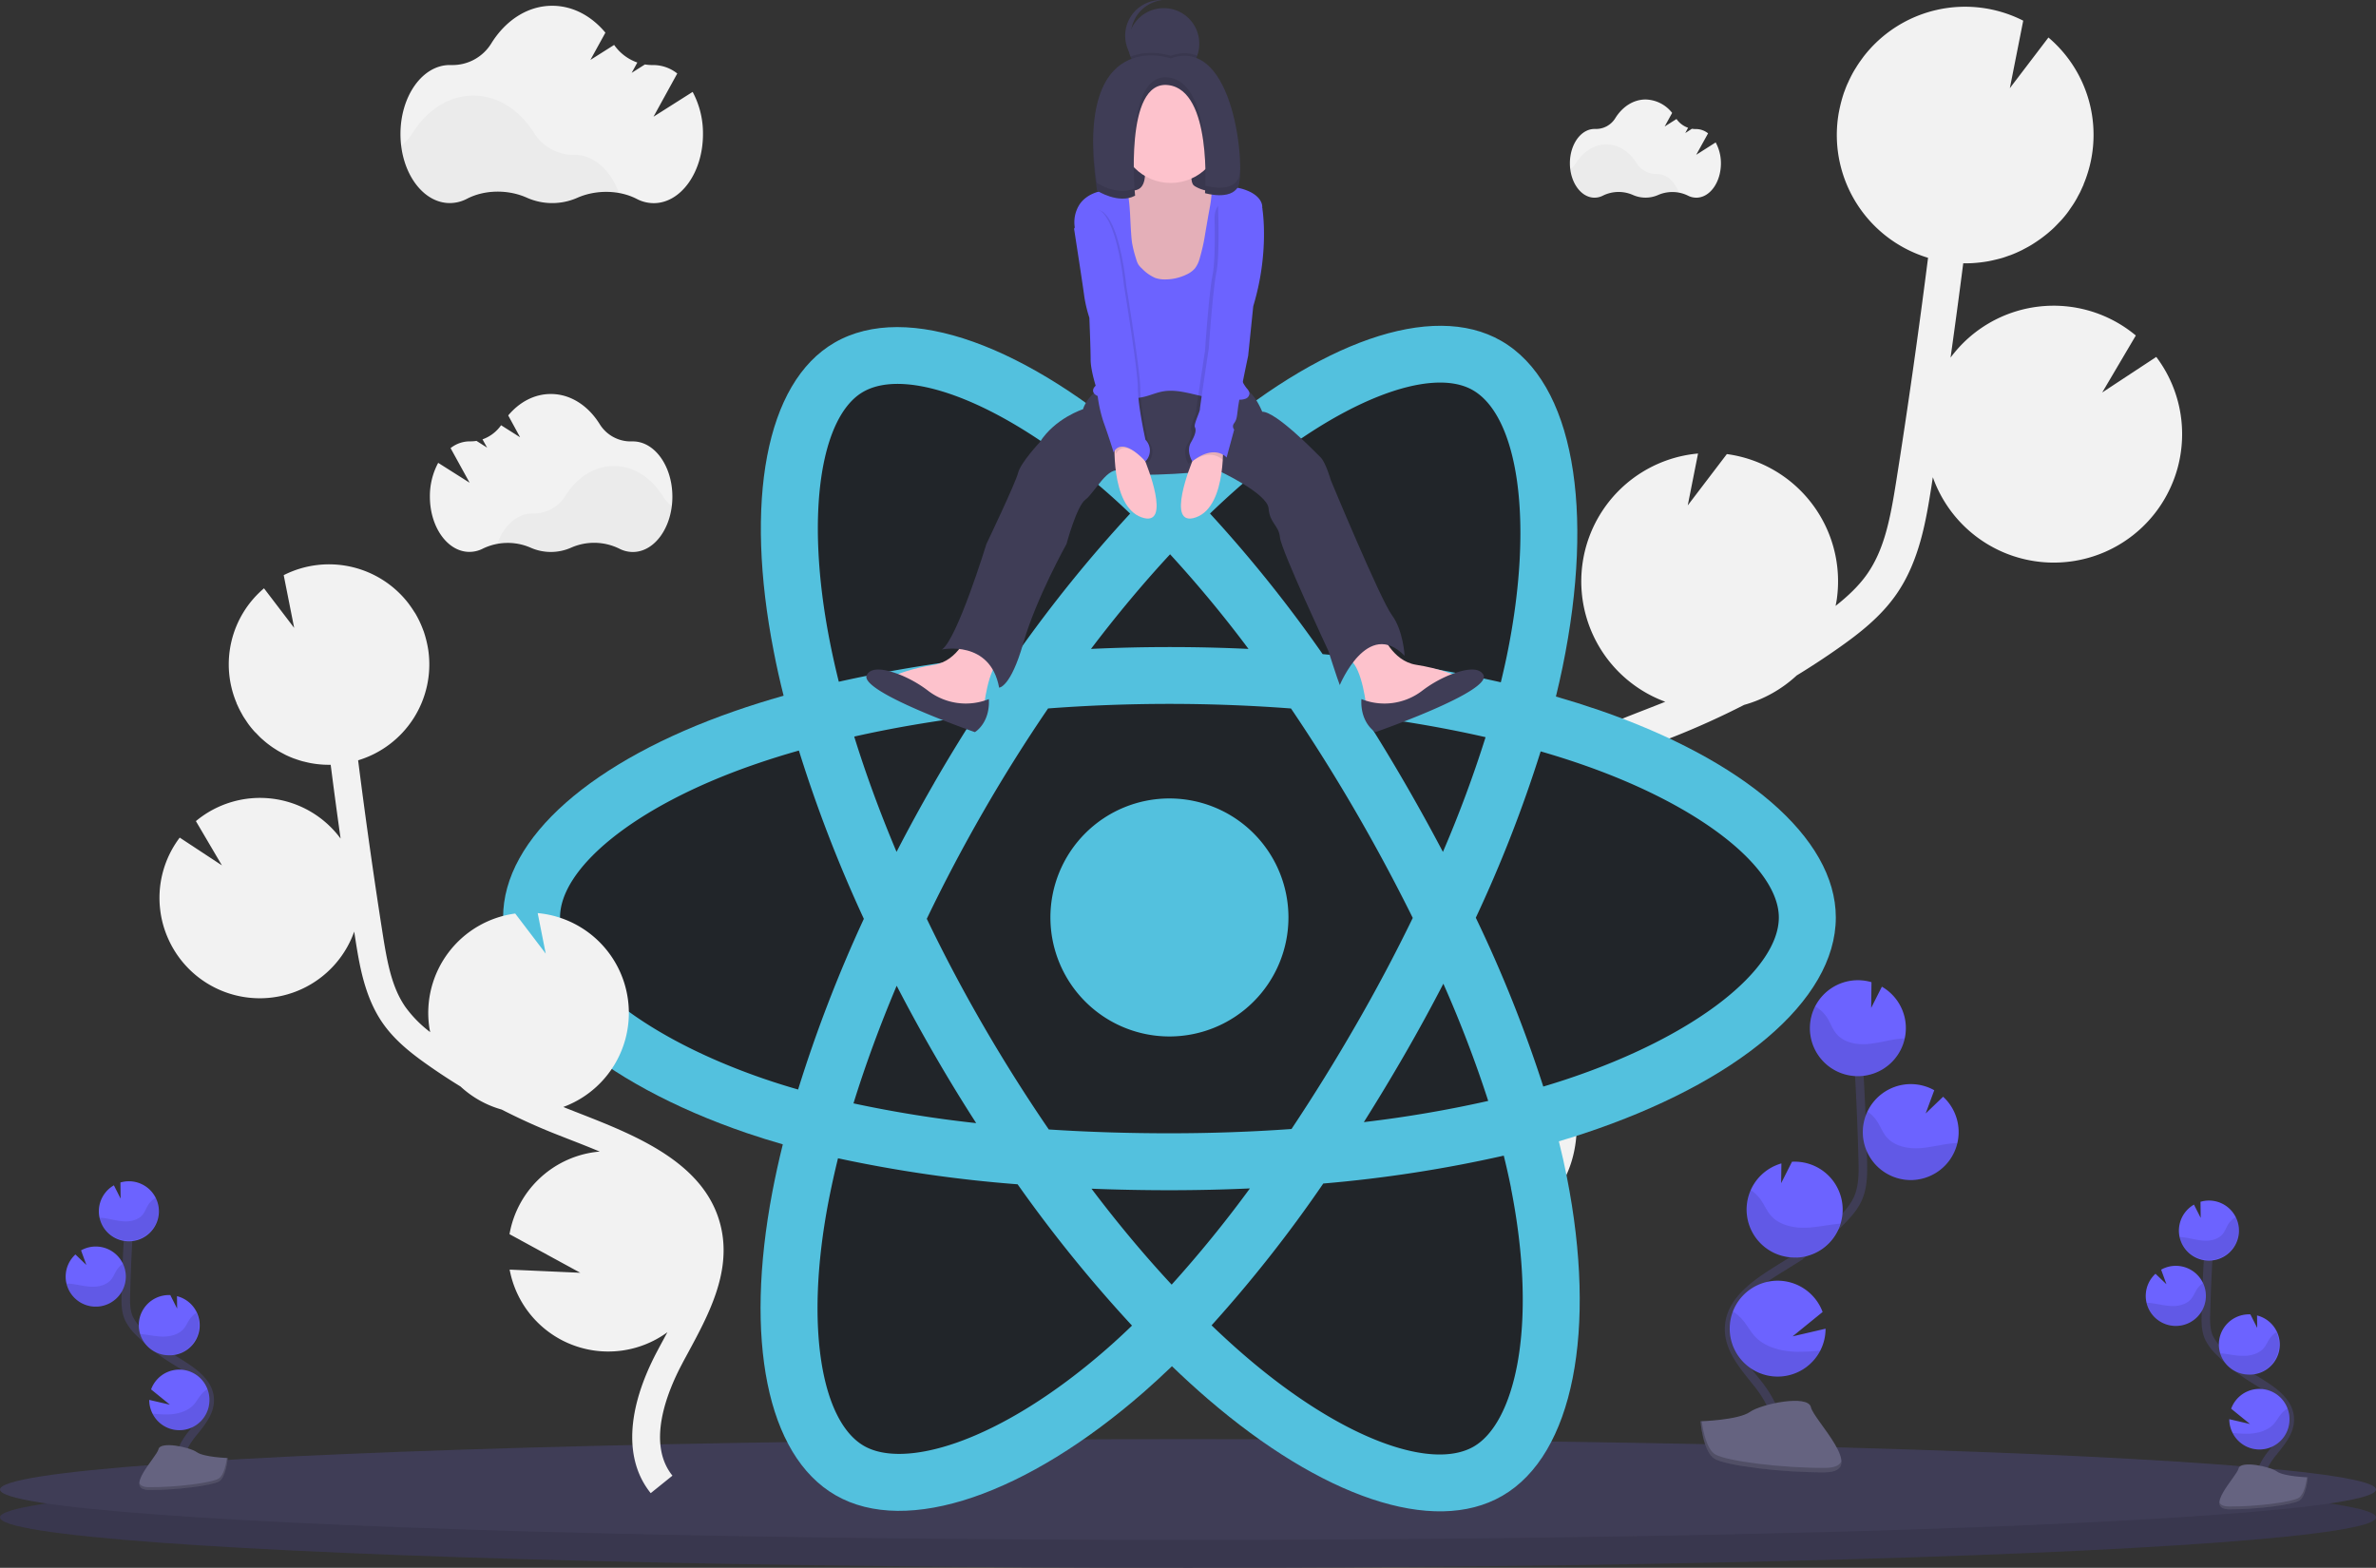 <svg width="1108" height="731.18" xmlns="http://www.w3.org/2000/svg" data-name="Layer 1">
	<rect width="100%" height="100%" fill="#333333" stroke="none"/>
	<title>react</title>
   
	<g>
	 <title>Layer 1</title>
	 <path id="svg_1" fill="#f2f2f2" d="m767.68,330.79l6.89,-2.7c0.66,-0.26 1.31,-0.54 2,-0.81a59.85,59.85 0 0 1 15.28,-115.77l-4.8,24.2l18.22,-23.92l0.16,0a59.87,59.87 0 0 1 51.16,67.45c-0.15,1.13 -0.39,2.23 -0.6,3.34c5.61,-4.43 10.87,-9.32 14.81,-15c8,-11.54 10.71,-25.76 13.47,-43.17c5.47,-34.48 10.4,-69.34 14.84,-104.18a59.83,59.83 0 0 1 -42,-65.36c0.25,-1.82 0.6,-3.59 1,-5.34c0.1,-0.44 0.2,-0.88 0.31,-1.31c0.43,-1.69 0.91,-3.35 1.47,-5c0.09,-0.27 0.21,-0.52 0.3,-0.78c0.5,-1.37 1,-2.72 1.65,-4c0.22,-0.5 0.44,-1 0.67,-1.47c0.69,-1.43 1.42,-2.83 2.22,-4.19c0.27,-0.45 0.56,-0.88 0.83,-1.33c0.62,-1 1.27,-2 1.94,-2.93c0.36,-0.5 0.71,-1 1.08,-1.49l0.27,-0.39l0,0a59.81,59.81 0 0 1 74.64,-17l-6.24,31.49l18,-23.64a59.5,59.5 0 0 1 16.32,68.62l0.07,0c-0.17,0.4 -0.38,0.78 -0.55,1.18c-0.33,0.74 -0.67,1.47 -1,2.2c-0.46,0.93 -1,1.84 -1.45,2.74c-0.38,0.68 -0.75,1.36 -1.16,2c-0.59,1 -1.23,1.9 -1.87,2.83c-0.38,0.54 -0.73,1.1 -1.12,1.63c-1,1.39 -2.12,2.72 -3.26,4c-0.4,0.45 -0.83,0.86 -1.25,1.3c-0.81,0.86 -1.62,1.71 -2.48,2.52c-0.53,0.5 -1.09,1 -1.64,1.46c-0.79,0.7 -1.6,1.38 -2.43,2c-0.59,0.47 -1.19,0.92 -1.79,1.36c-0.87,0.63 -1.75,1.22 -2.64,1.81c-0.6,0.39 -1.2,0.78 -1.81,1.15c-1,0.61 -2.05,1.17 -3.1,1.72c-0.53,0.27 -1,0.57 -1.59,0.83c-1.58,0.77 -3.2,1.48 -4.85,2.11c-0.31,0.12 -0.64,0.21 -0.95,0.32c-1.38,0.5 -2.77,1 -4.18,1.35c-0.61,0.17 -1.23,0.31 -1.85,0.46c-1.15,0.28 -2.31,0.54 -3.48,0.76q-1,0.18 -2.07,0.33c-1.15,0.17 -2.31,0.3 -3.48,0.4c-0.69,0.06 -1.37,0.12 -2.07,0.16c-1.26,0.06 -2.53,0.07 -3.8,0.06a2.08,2.08 0 0 0 -0.25,0q-2.82,22 -5.92,44a59.82,59.82 0 0 1 86.4,-10.32l-15.68,26.58l25.21,-16.59a59.68,59.68 0 0 1 11.5,44.16a58.76,58.76 0 0 1 -4.5,15.94a59.83,59.83 0 0 1 -111.19,-4c-0.23,1.48 -0.45,3 -0.68,4.46c-2.44,15.35 -5.47,34.46 -16.23,50c-7.29,10.56 -17.33,18.36 -27.09,25.22q-9.52,6.7 -19.48,12.77a59.85,59.85 0 0 1 -24.53,13.74q-16,8.19 -32.69,14.81l-6.95,2.72c-6.25,2.44 -12.65,4.94 -19,7.6c1,0.09 2,0.17 3,0.3a59.9,59.9 0 0 1 50.86,49.05l-42.31,23.11l42.18,-1.89a59.16,59.16 0 0 1 -11.42,25.68a59.87,59.87 0 0 1 -82.7,11.74l2.1,3.91c1.4,2.58 2.78,5.15 4.12,7.7c18.33,34.74 19.66,64.74 3.75,84.49l-13,-10.45c15.49,-19.22 3.2,-49.77 -5.5,-66.27c-1.32,-2.5 -2.68,-5 -4,-7.56c-11.77,-21.83 -25.12,-46.57 -19.77,-72.9c8,-39.7 51.05,-56.5 85.68,-70z"/>
	 <ellipse id="svg_3" fill="#3f3d56" ry="23.5" rx="554" cy="707.68" cx="554"/>
	 <ellipse id="svg_4" opacity="0.1" ry="23.5" rx="554" cy="707.68" cx="554"/>
	 <ellipse id="svg_5" fill="#3f3d56" ry="23.5" rx="554" cy="694.68" cx="554"/>
	 <path id="svg_6" stroke-width="4" stroke-miterlimit="10" stroke="#3f3d56" fill="none" d="m85,686.32c-3,-5.51 0.4,-12.26 4.28,-17.18s8.61,-10 8.51,-16.29c-0.14,-9 -9.7,-14.31 -17.33,-19.08a84.78,84.78 0 0 1 -15.56,-12.51a23,23 0 0 1 -4.78,-6.4c-1.58,-3.52 -1.53,-7.52 -1.43,-11.38q0.5,-19.26 1.9,-38.48"/>
	 <path id="svg_7" fill="#6c63ff" d="m46.11,564.29a14,14 0 0 1 7,-11.49l3.14,6.21l-0.09,-7.52a13.86,13.86 0 0 1 4.62,-0.56a14,14 0 1 1 -14.67,13.36z"/>
	 <path id="svg_8" fill="#6c63ff" d="m71.14,659.29a14,14 0 0 0 26.5,-5.76a13.82,13.82 0 0 0 -0.91,-5.69a14,14 0 0 0 -26.27,0.15l8.77,7.13l-9.64,-2.24a13.89,13.89 0 0 0 1.55,6.41z"/>
	 <path id="svg_9" fill="#6c63ff" d="m78.07,632.04a14,14 0 0 0 4.46,-27.54l0.07,5.79l-3.18,-6.29l0,0a14,14 0 0 0 -1.31,28.05l-0.04,-0.01z"/>
	 <path id="svg_10" fill="#6c63ff" d="m44,609.37a14,14 0 0 0 1.32,-28a13.88,13.88 0 0 0 -7.52,1.78l2.48,6.8l-5.11,-4.9a14,14 0 0 0 -4.53,9.69a13.33,13.33 0 0 0 0.36,3.85a14,14 0 0 0 13,10.78z"/>
	 <path id="svg_11" opacity="0.1" d="m48,568.03c3.24,0.36 6.39,1.37 9.64,1.57s6.82,-0.58 8.88,-3.1c1.11,-1.37 1.66,-3.09 2.59,-4.57a10.08,10.08 0 0 1 3.54,-3.33a14,14 0 1 1 -26.24,9.32c0.53,0.02 1.06,0.06 1.59,0.11z"/>
	 <path id="svg_12" opacity="0.1" d="m44,609.37a14,14 0 0 0 13.35,-20a10.4,10.4 0 0 0 -2.82,2.83c-1,1.51 -1.61,3.25 -2.78,4.64c-2.19,2.57 -5.92,3.41 -9.31,3.25s-6.66,-1.11 -10,-1.42c-0.47,0 -0.94,-0.08 -1.41,-0.09a14,14 0 0 0 12.97,10.79z"/>
	 <path id="svg_13" opacity="0.1" d="m78.07,632.04a14,14 0 0 0 13.47,-19.76a11.36,11.36 0 0 0 -3,2.85c-1.09,1.54 -1.77,3.31 -3,4.73c-2.36,2.64 -6.34,3.57 -9.93,3.48s-6.82,-0.93 -10.28,-1.19a14,14 0 0 0 12.74,9.89z"/>
	 <path id="svg_14" opacity="0.1" d="m71.14,659.29a14,14 0 0 0 26.5,-5.76a13.82,13.82 0 0 0 -0.91,-5.69a14,14 0 0 0 -3.08,2.74c-1.34,1.63 -2.21,3.47 -3.76,5c-2.87,2.82 -7.5,4 -11.62,4.09a62.35,62.35 0 0 1 -7.13,-0.38z"/>
	 <path id="svg_15" fill="#656380" d="m106.19,679.98s-11.08,-0.34 -14.41,-2.72s-17,-5.22 -17.87,-1.4s-16.65,19 -4.14,19.06s29.06,-2 32.39,-4s4.03,-10.94 4.03,-10.94z"/>
	 <path id="svg_16" opacity="0.2" d="m69.54,693.59c12.51,0.1 29.06,-2 32.4,-4c2.53,-1.54 3.54,-7.09 3.88,-9.65l0.37,0s-0.7,8.93 -4,11s-19.89,4.08 -32.39,4c-3.61,0 -4.86,-1.31 -4.79,-3.22c0.47,1.13 1.85,1.87 4.53,1.87z"/>
	 <path id="svg_17" stroke-width="4" stroke-miterlimit="10" stroke="#3f3d56" fill="none" d="m1055,695.32c-3,-5.51 0.4,-12.26 4.28,-17.18s8.61,-10 8.51,-16.29c-0.14,-9 -9.7,-14.31 -17.33,-19.08a84.78,84.78 0 0 1 -15.56,-12.51a23,23 0 0 1 -4.78,-6.4c-1.58,-3.52 -1.53,-7.52 -1.43,-11.38q0.49,-19.26 1.9,-38.48"/>
	 <path id="svg_18" fill="#6c63ff" d="m1016.11,573.29a14,14 0 0 1 7,-11.49l3.14,6.21l-0.09,-7.52a13.86,13.86 0 0 1 4.62,-0.56a14,14 0 1 1 -14.68,13.36l0.01,0z"/>
	 <path id="svg_19" fill="#6c63ff" d="m1041.14,668.29a14,14 0 0 0 26.5,-5.76a13.82,13.82 0 0 0 -0.91,-5.69a14,14 0 0 0 -26.27,0.15l8.77,7.13l-9.64,-2.24a13.89,13.89 0 0 0 1.55,6.41z"/>
	 <path id="svg_20" fill="#6c63ff" d="m1048.07,641.04a14,14 0 0 0 4.46,-27.54l0.07,5.79l-3.18,-6.29l0,0a14,14 0 0 0 -1.31,28.05l-0.04,-0.01z"/>
	 <path id="svg_21" fill="#6c63ff" d="m1014,618.37a14,14 0 0 0 1.32,-28a13.88,13.88 0 0 0 -7.52,1.78l2.48,6.8l-5.11,-4.9a14,14 0 0 0 -4.53,9.69a13.33,13.33 0 0 0 0.36,3.85a14,14 0 0 0 13,10.78z"/>
	 <path id="svg_22" opacity="0.1" d="m1018,577.03c3.24,0.36 6.39,1.37 9.64,1.57s6.82,-0.58 8.88,-3.1c1.11,-1.37 1.66,-3.09 2.59,-4.57a10.08,10.08 0 0 1 3.54,-3.33a14,14 0 1 1 -26.24,9.32c0.53,0.02 1.06,0.06 1.59,0.11z"/>
	 <path id="svg_23" opacity="0.1" d="m1014,618.37a14,14 0 0 0 13.35,-20a10.4,10.4 0 0 0 -2.82,2.83c-1,1.51 -1.61,3.25 -2.78,4.64c-2.19,2.57 -5.92,3.41 -9.31,3.25s-6.66,-1.11 -10,-1.42c-0.47,0 -0.94,-0.08 -1.41,-0.09a14,14 0 0 0 12.97,10.79z"/>
	 <path id="svg_24" opacity="0.1" d="m1048.07,641.04a14,14 0 0 0 13.47,-19.76a11.36,11.36 0 0 0 -3,2.85c-1.09,1.54 -1.77,3.31 -3,4.73c-2.36,2.64 -6.34,3.57 -9.93,3.48s-6.82,-0.93 -10.28,-1.19a14,14 0 0 0 12.74,9.89z"/>
	 <path id="svg_25" opacity="0.1" d="m1041.14,668.29a14,14 0 0 0 26.5,-5.76a13.82,13.82 0 0 0 -0.91,-5.69a14,14 0 0 0 -3.08,2.74c-1.34,1.63 -2.21,3.47 -3.76,5c-2.87,2.82 -7.5,4 -11.62,4.09a62.35,62.35 0 0 1 -7.13,-0.38z"/>
	 <path id="svg_26" fill="#656380" d="m1076.19,688.98s-11.08,-0.34 -14.41,-2.72s-17,-5.22 -17.87,-1.4s-16.65,19 -4.14,19.06s29.06,-2 32.39,-4s4.03,-10.94 4.03,-10.94z"/>
	 <path id="svg_27" opacity="0.2" d="m1039.54,702.59c12.51,0.1 29.06,-2 32.4,-4c2.53,-1.54 3.54,-7.09 3.88,-9.65l0.37,0s-0.7,8.93 -4,11s-19.89,4.08 -32.39,4c-3.61,0 -4.86,-1.31 -4.79,-3.22c0.47,1.13 1.85,1.87 4.53,1.87z"/>
	 <path id="svg_28" fill="#53c1de" d="m745.57,331.15q-9.92,-3.4 -20,-6.3q1.66,-6.79 3.09,-13.65c15.14,-73.51 5.24,-132.73 -28.57,-152.22c-32.42,-18.7 -85.44,0.8 -139,47.39q-7.92,6.92 -15.47,14.2q-5.07,-4.85 -10.3,-9.51c-56.11,-49.83 -112.32,-70.82 -146.14,-51.27c-32.39,18.75 -42,74.42 -28.35,144.09q2,10.35 4.59,20.58c-7.95,2.26 -15.64,4.67 -23,7.24c-65.79,22.89 -107.81,58.89 -107.81,96.18c0,38.51 45.11,77.14 113.64,100.56q8.34,2.83 16.8,5.26q-2.74,11 -4.88,22.18c-13,68.46 -2.84,122.82 29.46,141.45c33.37,19.26 89.37,-0.54 143.89,-48.2c4.31,-3.77 8.63,-7.77 13,-11.95q8.18,7.89 16.79,15.32c52.82,45.45 105,63.81 137.26,45.12c33.33,-19.29 44.16,-77.69 30.1,-148.73q-1.6,-8.14 -3.73,-16.61q5.91,-1.74 11.56,-3.61c71.24,-23.6 117.6,-61.76 117.6,-100.79c0,-37.43 -43.38,-73.62 -110.5,-96.73l-0.03,0z"/>
	 <path id="svg_29" fill="#212529" d="m730.12,503.47c-3.4,1.13 -6.88,2.21 -10.44,3.27a621.6,621.6 0 0 0 -31.47,-78.73a623.06,623.06 0 0 0 30.25,-77.58c6.35,1.84 12.53,3.78 18.47,5.83c57.51,19.79 92.59,49.06 92.59,71.62c0,24 -37.89,55.21 -99.4,75.59zm-25.52,50.58c6.22,31.41 7.1,59.81 3,82c-3.7,19.95 -11.14,33.25 -20.34,38.58c-19.59,11.33 -61.47,-3.4 -106.64,-42.27q-7.77,-6.69 -15.63,-14.25a624.23,624.23 0 0 0 52.09,-66.14a620.2,620.2 0 0 0 84.17,-13q1.9,7.68 3.37,15l-0.02,0.08zm-258.12,118.64c-19.14,6.76 -34.38,6.95 -43.59,1.64c-19.6,-11.31 -27.75,-55 -16.63,-113.5q2,-10.37 4.53,-20.63a625.79,625.79 0 0 0 83.75,12.13a645.09,645.09 0 0 0 53.35,65.9q-5.79,5.61 -11.84,10.91c-24.11,21.08 -48.28,36 -69.57,43.55zm-89.64,-169.37c-30.31,-10.36 -55.33,-23.82 -72.49,-38.5c-15.41,-13.2 -23.19,-26.31 -23.19,-36.94c0,-22.63 33.74,-51.5 90,-71.11q10.6,-3.69 21.39,-6.73a637.08,637.08 0 0 0 30.29,78.48a646.29,646.29 0 0 0 -30.66,79.6q-7.74,-2.21 -15.34,-4.8zm30.05,-204.54c-11.68,-59.69 -3.93,-104.72 15.59,-116c20.79,-12 66.76,5.12 115.22,48.15c3.1,2.75 6.21,5.63 9.32,8.6a635.89,635.89 0 0 0 -52.93,65.52a648.42,648.42 0 0 0 -82.93,12.89q-2.39,-9.52 -4.27,-19.15l0,-0.01zm268.11,66.19q-9.11,-15.74 -18.89,-31.08c19.83,2.51 38.82,5.83 56.66,9.91a565.54,565.54 0 0 1 -19.89,53.51q-8.61,-16.35 -17.88,-32.34zm-109.36,-106.47a569.3,569.3 0 0 1 36.57,44.14q-36.71,-1.73 -73.45,0c12.07,-15.92 24.44,-30.72 36.88,-44.13l0,-0.01zm-110,106.65q-9.15,15.87 -17.55,32.14c-7.73,-18.33 -14.34,-36.36 -19.74,-53.77c17.73,-4 36.64,-7.21 56.34,-9.68q-9.92,15.44 -19.07,31.31l0.02,0zm19.61,158.65a564.64,564.64 0 0 1 -57.25,-9.21c5.49,-17.71 12.25,-36.13 20.15,-54.86q8.43,16.29 17.61,32.16q9.34,16.19 19.47,31.91l0.02,0zm91.14,75.33c-12.6,-13.54 -25.15,-28.54 -37.39,-44.75q17.85,0.71 36.36,0.71q19,0 37.51,-0.84a563.94,563.94 0 0 1 -36.5,44.88l0.02,0zm126.69,-140.35a562.82,562.82 0 0 1 20.92,54.66a561.35,561.35 0 0 1 -58,9.89q9.85,-15.63 19.08,-31.63q9.38,-16.26 18,-32.92zm-41,19.66q-14.12,24.52 -29.81,48.1c-18.44,1.32 -37.49,2 -56.91,2s-38.15,-0.6 -56.27,-1.78q-16.09,-23.5 -30.39,-48.17t-26.51,-50.08q12.27,-25.53 26.43,-50.1l0,0q14.14,-24.56 30.13,-48c18.49,-1.4 37.43,-2.13 56.59,-2.13s38.22,0.74 56.69,2.14q15.81,23.37 30,47.81t26.79,49.87q-12.45,25.62 -26.71,50.3l-0.03,0.04zm54.77,-296.46c20.81,12 28.9,60.4 15.83,123.87q-1.29,6.19 -2.8,12.35a635.74,635.74 0 0 0 -83.09,-13.13a625.16,625.16 0 0 0 -52.53,-65.56q7,-6.74 14.29,-13.11c45.88,-39.93 88.76,-55.69 108.3,-44.42z"/>
	 <path id="svg_30" fill="#53c1de" d="m545.34,372.38a55.5,55.5 0 1 1 -55.5,55.5a55.49,55.49 0 0 1 55.5,-55.5"/>
	 <path id="svg_31" fill="#3f3d56" d="m559.26,20.4a16.6,16.6 0 1 1 -16.6,-16.6a16.52,16.52 0 0 1 16.6,16.6z"/>
	 <path id="svg_32" fill="#3f3d56" d="m529.4,24.59a16.62,16.62 0 0 1 12.49,-24.54a16.6,16.6 0 1 0 1.41,33.07a16.6,16.6 0 0 1 -13.9,-8.53z"/>
	 <rect id="svg_33" fill="#3f3d56" height="69.37" width="44.47" y="43.52" x="521.91"/>
	 <rect id="svg_34" opacity="0.1" height="69.37" width="44.47" y="43.52" x="521.91"/>
	 <path id="svg_35" fill="#fdc2cc" d="m451.66,295.2s-4.75,13.05 -16,14.83s-17.79,4.74 -17.79,4.74l26.68,17.19l14.23,-1.78s1.78,-18.38 7.71,-22.53s-14.83,-12.45 -14.83,-12.45z"/>
	 <path id="svg_36" fill="#fdc2cc" d="m644.34,295.2s4.75,13.05 16,14.83s17.79,4.74 17.79,4.74l-26.68,17.19l-14.23,-1.78s-1.78,-18.38 -7.71,-22.53s14.83,-12.45 14.83,-12.45z"/>
	 <path id="svg_37" fill="#3f3d56" d="m514.5,180.18s-7.11,3.56 -9.48,10.68c0,0 -13,4.15 -20.16,15.41c0,0 -8.9,9.49 -10.08,14.23s-14.78,33.2 -14.78,33.2s-13.64,44.47 -20.75,49.21c0,0 22.53,-4.74 26.68,17.79c0,0 5.33,0 11.26,-20.75s20.16,-46.25 20.16,-46.25s4.74,-17.78 8.89,-20.75s10.67,-16.6 16.6,-13s45.06,-0.6 45.06,-0.6s23.1,10.64 23.68,17.75s4.74,7.71 5.33,13.64s22.53,52.76 22.53,52.76s4.15,13 5.34,16c0,0 13,-31.42 30.24,-13.63c0,0 -0.6,-11.86 -5.93,-19s-28.46,-62.84 -28.46,-62.84s-2.37,-8.3 -4.74,-10.67s-20.76,-21.35 -27.28,-21.35c0,0 -3.55,-8.89 -7.7,-10.08l-66.41,-1.75z"/>
	 <path id="svg_38" fill="#3f3d56" d="m461.14,326.03a28.89,28.89 0 0 1 -28.22,-3.79a56.37,56.37 0 0 0 -12.59,-7.3c-6.29,-2.54 -13.81,-4.42 -16.1,-0.17c-4.15,7.71 50.39,26.68 50.39,26.68s7.12,-4.15 6.52,-15.42z"/>
	 <path id="svg_39" fill="#3f3d56" d="m634.86,326.03a28.89,28.89 0 0 0 28.22,-3.79a56.37,56.37 0 0 1 12.59,-7.3c6.29,-2.54 13.81,-4.42 16.1,-0.17c4.15,7.71 -50.39,26.68 -50.39,26.68s-7.12,-4.15 -6.52,-15.42z"/>
	 <path id="svg_40" fill="#fdc2cc" d="m533.88,82.67c-0.22,2.06 -0.9,4.29 -2.66,5.38c-1.44,0.9 -3.26,0.83 -4.92,1.17a11.46,11.46 0 0 0 -7.82,6.77a17.51,17.51 0 0 0 -0.75,10.55a39.22,39.22 0 0 0 1.52,5.06c1.74,4.92 3.84,9.8 7.09,13.89a59,59 0 0 0 9.3,8.77c2.11,1.72 4.29,3.47 6.89,4.28a21.75,21.75 0 0 0 5.4,0.72c2.25,0.1 4.65,0.17 6.6,-0.95c3,-1.73 3.89,-5.55 5.52,-8.62c1.38,-2.6 3.44,-4.81 4.73,-7.46a29.49,29.49 0 0 0 2,-6.52l2.77,-12.3c1,-4.47 1.92,-9.51 -0.59,-13.34a2.28,2.28 0 0 0 -0.74,-0.77a2.79,2.79 0 0 0 -1.52,-0.15a16.44,16.44 0 0 1 -9.15,-2.09a3.93,3.93 0 0 1 -1.15,-0.9a4.72,4.72 0 0 1 -0.7,-2.12a22.2,22.2 0 0 0 -1.28,-4.45a3,3 0 0 0 -0.87,-1.34a3.15,3.15 0 0 0 -1.41,-0.47a114.47,114.47 0 0 0 -12.93,-1.35c-1.42,-0.07 -3.56,-0.64 -4.54,0.62s-0.67,4.12 -0.79,5.62z"/>
	 <path id="svg_41" opacity="0.1" d="m533.88,82.67c-0.22,2.06 -0.9,4.29 -2.66,5.38c-1.44,0.9 -3.26,0.83 -4.92,1.17a11.46,11.46 0 0 0 -7.82,6.77a17.51,17.51 0 0 0 -0.75,10.55a39.22,39.22 0 0 0 1.52,5.06c1.74,4.92 3.84,9.8 7.09,13.89a59,59 0 0 0 9.3,8.77c2.11,1.72 4.29,3.47 6.89,4.28a21.75,21.75 0 0 0 5.4,0.72c2.25,0.1 4.65,0.17 6.6,-0.95c3,-1.73 3.89,-5.55 5.52,-8.62c1.38,-2.6 3.44,-4.81 4.73,-7.46a29.49,29.49 0 0 0 2,-6.52l2.77,-12.3c1,-4.47 1.92,-9.51 -0.59,-13.34a2.28,2.28 0 0 0 -0.74,-0.77a2.79,2.79 0 0 0 -1.52,-0.15a16.44,16.44 0 0 1 -9.15,-2.09a3.93,3.93 0 0 1 -1.15,-0.9a4.72,4.72 0 0 1 -0.7,-2.12a22.2,22.2 0 0 0 -1.28,-4.45a3,3 0 0 0 -0.87,-1.34a3.15,3.15 0 0 0 -1.41,-0.47a114.47,114.47 0 0 0 -12.93,-1.35c-1.42,-0.07 -3.56,-0.64 -4.54,0.62s-0.67,4.12 -0.79,5.62z"/>
	 <path id="svg_42" fill="#6c63ff" d="m525.85,89.74a26.93,26.93 0 0 0 -7.13,-1.12c-5.72,-0.14 -11.84,1.83 -15.14,6.5a15.34,15.34 0 0 0 -2.29,11.47a23.57,23.57 0 0 0 5.2,10.66a32,32 0 0 1 4,5.24c1.58,3 1.63,6.59 2.06,10c1,8.12 4.46,15.75 5.83,23.82s0.19,17.42 -6.18,22.55c-1.07,0.86 -2.37,1.77 -2.46,3.14c-0.14,2.19 2.71,3.12 4.9,3.33c6.55,0.62 13.27,1.23 19.63,-0.46c2.63,-0.7 5.17,-1.79 7.85,-2.29c6.8,-1.27 13.64,1.34 20.45,2.59a90.61,90.61 0 0 0 14.91,1.21a7.94,7.94 0 0 0 3.43,-0.45a2.75,2.75 0 0 0 1.74,-2.74a4.76,4.76 0 0 0 -1.18,-2c-3.44,-4.25 -4.49,-9.9 -5.43,-15.29l-3.15,-18.11c-1.69,-9.68 -3.26,-20.2 1.32,-28.89c3.29,-6.25 9.36,-10.65 12.83,-16.8a9.84,9.84 0 0 0 1.55,-6.28c-0.52,-3.09 -3.31,-5.3 -6.17,-6.59a23.21,23.21 0 0 0 -17.42,-0.64c0.1,4.33 -1,8.71 -1.71,13l-1.21,7a88.83,88.83 0 0 1 -2.71,12.2a12.85,12.85 0 0 1 -2.17,4.42a11.43,11.43 0 0 1 -3.83,2.79a22.83,22.83 0 0 1 -10.14,2.32a13.54,13.54 0 0 1 -4.48,-0.69a19,19 0 0 1 -6.17,-4.34a10.11,10.11 0 0 1 -1.63,-1.77a9.93,9.93 0 0 1 -1.11,-2.67a55.42,55.42 0 0 1 -1.91,-7.48c-0.3,-1.94 -0.4,-3.91 -0.54,-5.87c-0.39,-5.79 -0.39,-12.19 -1.54,-17.76z"/>
	 <path id="svg_43" fill="#fdc2cc" d="m519.84,204.49s-2.37,31.43 12.45,36.76s1.78,-26.09 1.78,-26.09l-4.75,-9.48l-9.48,-1.19z"/>
	 <path id="svg_44" fill="#fdc2cc" d="m570.23,204.49s2.37,31.43 -12.45,36.76s-1.78,-26.09 -1.78,-26.09l4.75,-9.48l9.48,-1.19z"/>
	 <path id="svg_45" opacity="0.1" d="m506.79,99.59l-4.74,7.71s4.15,26.68 4.74,31.42a62.2,62.2 0 0 0 2.38,10.08s0.59,14.23 0.59,19.57s3,14.23 3,14.23a64.82,64.82 0 0 0 3,14.82c2.37,6.52 4.74,14.23 4.74,14.23s3,-8.3 14.82,4.15a7.18,7.18 0 0 0 0,-10.08s-3.55,-16 -3.55,-24.31s-6.53,-48 -6.53,-48s-4.24,-45.12 -18.45,-33.82z"/>
	 <path id="svg_46" fill="#6c63ff" d="m505.61,98.96l-4.74,7.71s4.15,26.68 4.74,31.42a61.84,61.84 0 0 0 2.39,10.08s0.59,14.23 0.59,19.56s3,14.23 3,14.23a64.53,64.53 0 0 0 3,14.82c2.37,6.53 4.75,14.23 4.75,14.23s3,-8.3 14.82,4.15a7.18,7.18 0 0 0 0,-10.07s-3.56,-16 -3.56,-24.31s-6.52,-48 -6.52,-48s-4.24,-45.09 -18.47,-33.82z"/>
	 <path id="svg_47" opacity="0.1" d="m583.87,94.81l3,3.53s3.49,20.18 -4.22,45.68l-2.37,23.12s-4.15,19.57 -4.74,24.31s-0.59,5.33 -1.78,7.11a2.29,2.29 0 0 0 0,3l-3.56,13s-5.33,-6.52 -16,1.78c0,0 -3,-4.74 -0.6,-8.89s2.37,-5.93 1.78,-7.12s2.37,-7.11 2.37,-8.3s4.18,-28.44 4.18,-28.44s1.78,-26.68 3.56,-35.57c1.09,-5.47 1.07,-17.66 0.88,-26.24c-0.19,-8.94 10.63,-13.78 17,-7.5c0.15,0.16 0.33,0.31 0.5,0.53z"/>
	 <path id="svg_48" fill="#6c63ff" d="m585.65,93.59l3,3.53s3.49,20.19 -4.22,45.68l-2.37,23.12s-4.15,19.57 -4.74,24.31s-0.6,5.34 -1.78,7.12a2.28,2.28 0 0 0 0,3l-3.54,13.04s-5.33,-6.53 -16,1.77c0,0 -3,-4.74 -0.59,-8.89s2.37,-5.93 1.78,-7.11s2.37,-7.12 2.37,-8.3s4.15,-28.46 4.15,-28.46s1.78,-26.68 3.56,-35.58s0.59,-35.57 0.59,-35.57s9.49,-6.52 17.79,2.34z"/>
	 <circle id="svg_49" fill="#fdc2cc" r="23.72" cy="61.61" cx="545.92"/>
	 <path id="svg_50" opacity="0.1" d="m558.29,26a16.6,16.6 0 0 1 -31.09,0.44c9.26,-3.73 18.72,-0.41 18.72,-0.41c4.73,-1.66 8.83,-1.51 12.37,-0.03z"/>
	 <path id="svg_51" fill="#3f3d56" d="m545.92,27.22s-45.65,-16 -34.38,61.66c0,0 10.08,6.52 17.78,2.37c0,0 -5.33,-53.95 15.42,-51.58s17.19,50.4 17.19,50.4s11.86,3.55 15.42,-3s-1.19,-70.48 -31.43,-59.85z"/>
	 <path id="svg_52" opacity="0.1" d="m544.74,36.11c-14.24,-1.62 -16.2,23.27 -16,39.05c0.17,-15.69 2.81,-37 16,-35.49c14.81,1.69 17.24,26.66 17.41,40.8c0.17,-12.98 -1.25,-42.51 -17.41,-44.36z"/>
	 <path id="svg_53" opacity="0.1" d="m511.54,85.32a159.38,159.38 0 0 1 -1.77,-20.53a152.12,152.12 0 0 0 1.77,24.09s10.08,6.52 17.78,2.37c0,0 -0.12,-1.28 -0.26,-3.43c-7.67,3.87 -17.52,-2.5 -17.52,-2.5z"/>
	 <path id="svg_54" opacity="0.1" d="m577.35,83.59c-3.32,6.08 -13.83,3.41 -15.25,3c-0.07,2.2 -0.17,3.52 -0.17,3.52s11.86,3.55 15.42,-3c0.73,-1.34 1.11,-5.13 1,-10.2c-0.1,3.25 -0.45,5.68 -1,6.68z"/>
	 <path id="svg_55" stroke-width="4" stroke-miterlimit="10" stroke="#3f3d56" fill="none" d="m826.73,672.96c4.74,-8.78 -0.64,-19.54 -6.82,-27.37s-13.73,-16 -13.57,-26c0.23,-14.35 15.45,-22.81 27.62,-30.42a134.77,134.77 0 0 0 24.79,-19.93c3,-3.05 5.87,-6.31 7.62,-10.21c2.52,-5.6 2.45,-12 2.29,-18.12q-0.79,-30.71 -3,-61.34"/>
	 <path id="svg_56" fill="#6c63ff" d="m888.74,478.49a22.31,22.31 0 0 0 -11.16,-18.32l-5,9.9l0.15,-12a22.37,22.37 0 1 0 16,20.41l0.01,0.01z"/>
	 <path id="svg_57" fill="#6c63ff" d="m848.86,629.88a22.36,22.36 0 1 1 1.08,-18l-14,11.37l15.37,-3.57a22.25,22.25 0 0 1 -2.45,10.2z"/>
	 <path id="svg_58" fill="#6c63ff" d="m837.81,586.45a22.37,22.37 0 0 1 -7.09,-43.86l-0.12,9.22l5.06,-10l0.06,0a22.37,22.37 0 1 1 2.09,44.69l0,-0.05z"/>
	 <path id="svg_59" fill="#6c63ff" d="m892.11,550.32a22.37,22.37 0 1 1 9.89,-41.86l-4,10.83l8.13,-7.8a22.37,22.37 0 0 1 -14.07,38.83l0.05,0z"/>
	 <path id="svg_60" opacity="0.1" d="m885.74,484.45c-5.17,0.57 -10.19,2.18 -15.37,2.5s-10.87,-0.92 -14.14,-5c-1.77,-2.17 -2.65,-4.91 -4.14,-7.28a16,16 0 0 0 -5.63,-5.3a22.37,22.37 0 1 0 41.81,14.84c-0.85,0.09 -1.69,0.15 -2.53,0.24z"/>
	 <path id="svg_61" opacity="0.1" d="m892.11,550.32a22.39,22.39 0 0 1 -21.28,-31.91a16.37,16.37 0 0 1 4.5,4.51c1.59,2.4 2.56,5.18 4.43,7.39c3.48,4.09 9.44,5.43 14.84,5.19s10.6,-1.78 16,-2.28c0.75,-0.06 1.5,-0.11 2.26,-0.13a22.37,22.37 0 0 1 -20.75,17.23z"/>
	 <path id="svg_62" opacity="0.1" d="m837.81,586.45a22.37,22.37 0 0 1 -21.46,-31.49a17.83,17.83 0 0 1 4.73,4.55c1.74,2.45 2.82,5.27 4.86,7.54c3.77,4.2 10.11,5.68 15.83,5.54c5.54,-0.12 10.87,-1.48 16.38,-1.9a22.36,22.36 0 0 1 -20.34,15.76z"/>
	 <path id="svg_63" opacity="0.1" d="m848.86,629.88a22.37,22.37 0 0 1 -40.78,-18.29a22.27,22.27 0 0 1 4.91,4.38c2.13,2.59 3.53,5.53 6,7.94c4.57,4.49 11.95,6.34 18.52,6.51a97.1,97.1 0 0 0 11.35,-0.54z"/>
	 <path id="svg_64" fill="#656380" d="m793,662.85s17.65,-0.54 23,-4.33s27.16,-8.31 28.48,-2.24s26.53,30.22 6.6,30.38s-46.31,-3.1 -51.62,-6.34s-6.46,-17.47 -6.46,-17.47z"/>
	 <path id="svg_65" opacity="0.2" d="m851.4,684.59c-19.93,0.16 -46.31,-3.11 -51.62,-6.34c-4,-2.47 -5.65,-11.3 -6.19,-15.38l-0.59,0s1.12,14.24 6.43,17.47s31.69,6.5 51.62,6.34c5.75,0 7.74,-2.09 7.63,-5.12c-0.8,1.81 -2.99,2.95 -7.28,3.03z"/>
	 <path id="svg_66" fill="#f2f2f2" d="m323,42.86l-18.25,11.57l11.08,-20.15a18,18 0 0 0 -11,-3.94l-0.3,0a21.58,21.58 0 0 1 -3.78,-0.28l-6.19,3.92l2.65,-4.82a22.06,22.06 0 0 1 -10.82,-8.21l-11.07,7l7,-12.72c-6.48,-7.77 -15.2,-12.54 -24.81,-12.54c-11.51,0 -21.76,6.85 -28.38,17.52a21.24,21.24 0 0 1 -18.76,10.12l-0.62,0c-12.71,0 -23,14.41 -23,32.19s10.3,32.18 23,32.18a17.2,17.2 0 0 0 8,-2c8.29,-4.31 19.17,-4.39 27.85,-0.54a29,29 0 0 0 23.68,0.05c8.62,-3.77 19.37,-3.69 27.61,0.54a17.23,17.23 0 0 0 7.93,2c12.71,0 23,-14.41 23,-32.18a40.86,40.86 0 0 0 -4.82,-19.71z"/>
	 <path id="svg_67" opacity="0.03" d="m288.59,89.95a34,34 0 0 0 -19.72,2.14a29,29 0 0 1 -23.67,-0.05c-8.69,-3.85 -19.57,-3.77 -27.86,0.54a17.2,17.2 0 0 1 -8,2c-11.29,0 -20.68,-11.38 -22.64,-26.38a21.58,21.58 0 0 0 5.64,-6.08c6.66,-10.66 16.87,-17.53 28.38,-17.53s21.64,6.77 28.26,17.32a21.79,21.79 0 0 0 18.76,10.31l0.26,0c9,0.01 16.8,7.22 20.59,17.73z"/>
	 <path id="svg_68" fill="#f2f2f2" d="m800.07,66.42l-9.07,5.77l5.53,-10a9,9 0 0 0 -5.51,-2l-0.14,0a10.79,10.79 0 0 1 -1.89,-0.14l-3.09,2l1.3,-2.46a11,11 0 0 1 -5.4,-4.09l-5.52,3.5l3.49,-6.34a16.17,16.17 0 0 0 -12.37,-6.26c-5.75,0 -10.86,3.42 -14.16,8.74a10.57,10.57 0 0 1 -9.36,5l-0.31,0c-6.34,0 -11.48,7.19 -11.48,16s5.14,16.05 11.48,16.05a8.62,8.62 0 0 0 4,-1a16.56,16.56 0 0 1 13.89,-0.27a14.52,14.52 0 0 0 11.81,0a16.58,16.58 0 0 1 13.77,0.27a8.61,8.61 0 0 0 4,1c6.34,0 11.48,-7.18 11.48,-16.05a20.28,20.28 0 0 0 -2.45,-9.72z"/>
	 <path id="svg_69" opacity="0.03" d="m782.92,89.91a17,17 0 0 0 -9.83,1.07a14.52,14.52 0 0 1 -11.81,0a16.58,16.58 0 0 0 -13.9,0.27a8.55,8.55 0 0 1 -4,1c-5.64,0 -10.32,-5.67 -11.3,-13.15a10.93,10.93 0 0 0 2.82,-3c3.3,-5.32 8.42,-8.73 14.16,-8.73s10.79,3.37 14.09,8.63a10.85,10.85 0 0 0 9.36,5.14l0.15,0c4.49,-0.07 8.34,3.53 10.26,8.77z"/>
	 <path id="svg_70" fill="#f2f2f2" d="m204.34,215.86l14.66,9.28l-8.88,-16.15a14.48,14.48 0 0 1 8.85,-3.15l0.23,0a17.08,17.08 0 0 0 3,-0.22l4.95,3.14l-2.15,-3.86a17.78,17.78 0 0 0 8.67,-6.58l8.87,5.62l-5.54,-10.19c5.19,-6.22 12.18,-10 19.87,-10c9.23,0 17.44,5.48 22.75,14a17,17 0 0 0 15,8.11l0.5,0c10.18,0 18.43,11.54 18.43,25.78s-8.25,25.79 -18.43,25.79a13.86,13.86 0 0 1 -6.43,-1.61a26.59,26.59 0 0 0 -22.31,-0.43a23.28,23.28 0 0 1 -19,0a26.64,26.64 0 0 0 -22.12,0.43a13.9,13.9 0 0 1 -6.35,1.57c-10.19,0 -18.44,-11.54 -18.44,-25.79a32.78,32.78 0 0 1 3.87,-15.74z"/>
	 <path id="svg_71" opacity="0.03" d="m231.89,253.59a27.36,27.36 0 0 1 15.8,1.72a23.28,23.28 0 0 0 19,0a26.61,26.61 0 0 1 22.32,0.43a13.82,13.82 0 0 0 6.42,1.61c9.05,0 16.57,-9.11 18.14,-21.13a17.44,17.44 0 0 1 -4.52,-4.88c-5.31,-8.54 -13.52,-14 -22.75,-14s-17.33,5.42 -22.64,13.88a17.44,17.44 0 0 1 -15,8.25l-0.23,0c-7.26,-0.07 -13.5,5.71 -16.54,14.12z"/>
	 <path id="svg_2" fill="#f2f2f2" d="m269.6,519.01l-5.38,-2.11c-0.52,-0.2 -1,-0.43 -1.54,-0.63a46.75,46.75 0 0 0 -11.94,-90.42l3.75,18.9l-14.22,-18.68l-0.13,0a46.76,46.76 0 0 0 -40,52.68c0.12,0.89 0.31,1.74 0.47,2.61a55.84,55.84 0 0 1 -11.56,-11.73c-6.23,-9 -8.37,-20.12 -10.53,-33.71c-4.23,-26.93 -8.07,-54.15 -11.52,-81.33a46.72,46.72 0 0 0 32.77,-51.05c-0.2,-1.42 -0.47,-2.8 -0.79,-4.17l-0.24,-1c-0.34,-1.32 -0.71,-2.62 -1.15,-3.88c-0.07,-0.21 -0.16,-0.41 -0.24,-0.61c-0.39,-1.07 -0.82,-2.12 -1.28,-3.15c-0.18,-0.38 -0.35,-0.77 -0.53,-1.15c-0.54,-1.11 -1.11,-2.2 -1.73,-3.26c-0.21,-0.36 -0.44,-0.7 -0.65,-1c-0.49,-0.78 -1,-1.55 -1.52,-2.29c-0.28,-0.39 -0.55,-0.79 -0.84,-1.17l-0.21,-0.3l0,0a46.76,46.76 0 0 0 -58.29,-13.32l4.88,24.6l-14.07,-18.46a46.48,46.48 0 0 0 -12.75,53.59l-0.05,0c0.13,0.31 0.29,0.61 0.43,0.92c0.26,0.58 0.52,1.15 0.8,1.72q0.54,1.08 1.14,2.13c0.29,0.54 0.58,1.07 0.9,1.59c0.46,0.75 1,1.48 1.46,2.21c0.3,0.42 0.57,0.86 0.88,1.27c0.8,1.08 1.65,2.12 2.54,3.13c0.31,0.35 0.65,0.67 1,1c0.63,0.67 1.27,1.33 1.94,2c0.41,0.4 0.85,0.77 1.28,1.14q0.93,0.83 1.89,1.59c0.46,0.36 0.93,0.71 1.4,1.06c0.68,0.49 1.37,1 2.06,1.41c0.47,0.31 0.94,0.61 1.42,0.9c0.79,0.48 1.6,0.91 2.42,1.34c0.42,0.22 0.82,0.45 1.24,0.66c1.24,0.6 2.5,1.15 3.79,1.64c0.24,0.1 0.5,0.16 0.74,0.25c1.07,0.39 2.16,0.75 3.27,1.06c0.47,0.13 1,0.24 1.44,0.35c0.9,0.22 1.8,0.43 2.72,0.6l1.61,0.26c0.9,0.13 1.81,0.23 2.72,0.31c0.54,0.05 1.07,0.09 1.62,0.12c1,0.05 2,0.06 3,0.05l0.19,0q2.2,17.22 4.62,34.41a46.71,46.71 0 0 0 -67.48,-8.14l12.14,20.64l-19.68,-12.95a46.57,46.57 0 0 0 -9,34.49a45.8,45.8 0 0 0 3.53,12.46a46.73,46.73 0 0 0 86.84,-3.12c0.18,1.15 0.35,2.32 0.53,3.48c1.9,12 4.27,26.92 12.67,39.08c5.7,8.24 13.54,14.33 21.16,19.69q7.44,5.24 15.21,10a46.88,46.88 0 0 0 19.16,10.74c8.32,4.26 16.84,8.14 25.54,11.56l5.42,2.13c4.88,1.9 9.88,3.85 14.81,5.93c-0.78,0.07 -1.57,0.13 -2.36,0.24a46.77,46.77 0 0 0 -39.72,38.27l33,18l-32.94,-1.47a46.78,46.78 0 0 0 73.57,29.2c-0.55,1 -1.09,2 -1.64,3.05c-1.09,2 -2.17,4 -3.22,6c-14.31,27.13 -15.35,50.57 -2.92,66l10.13,-8.16c-12.1,-15 -2.5,-38.87 4.3,-51.76c1,-1.95 2.09,-3.92 3.16,-5.9c9.19,-17 19.61,-36.37 15.46,-56.94c-6.21,-30.94 -39.86,-44.02 -66.9,-54.6z"/>
	</g>
   </svg>